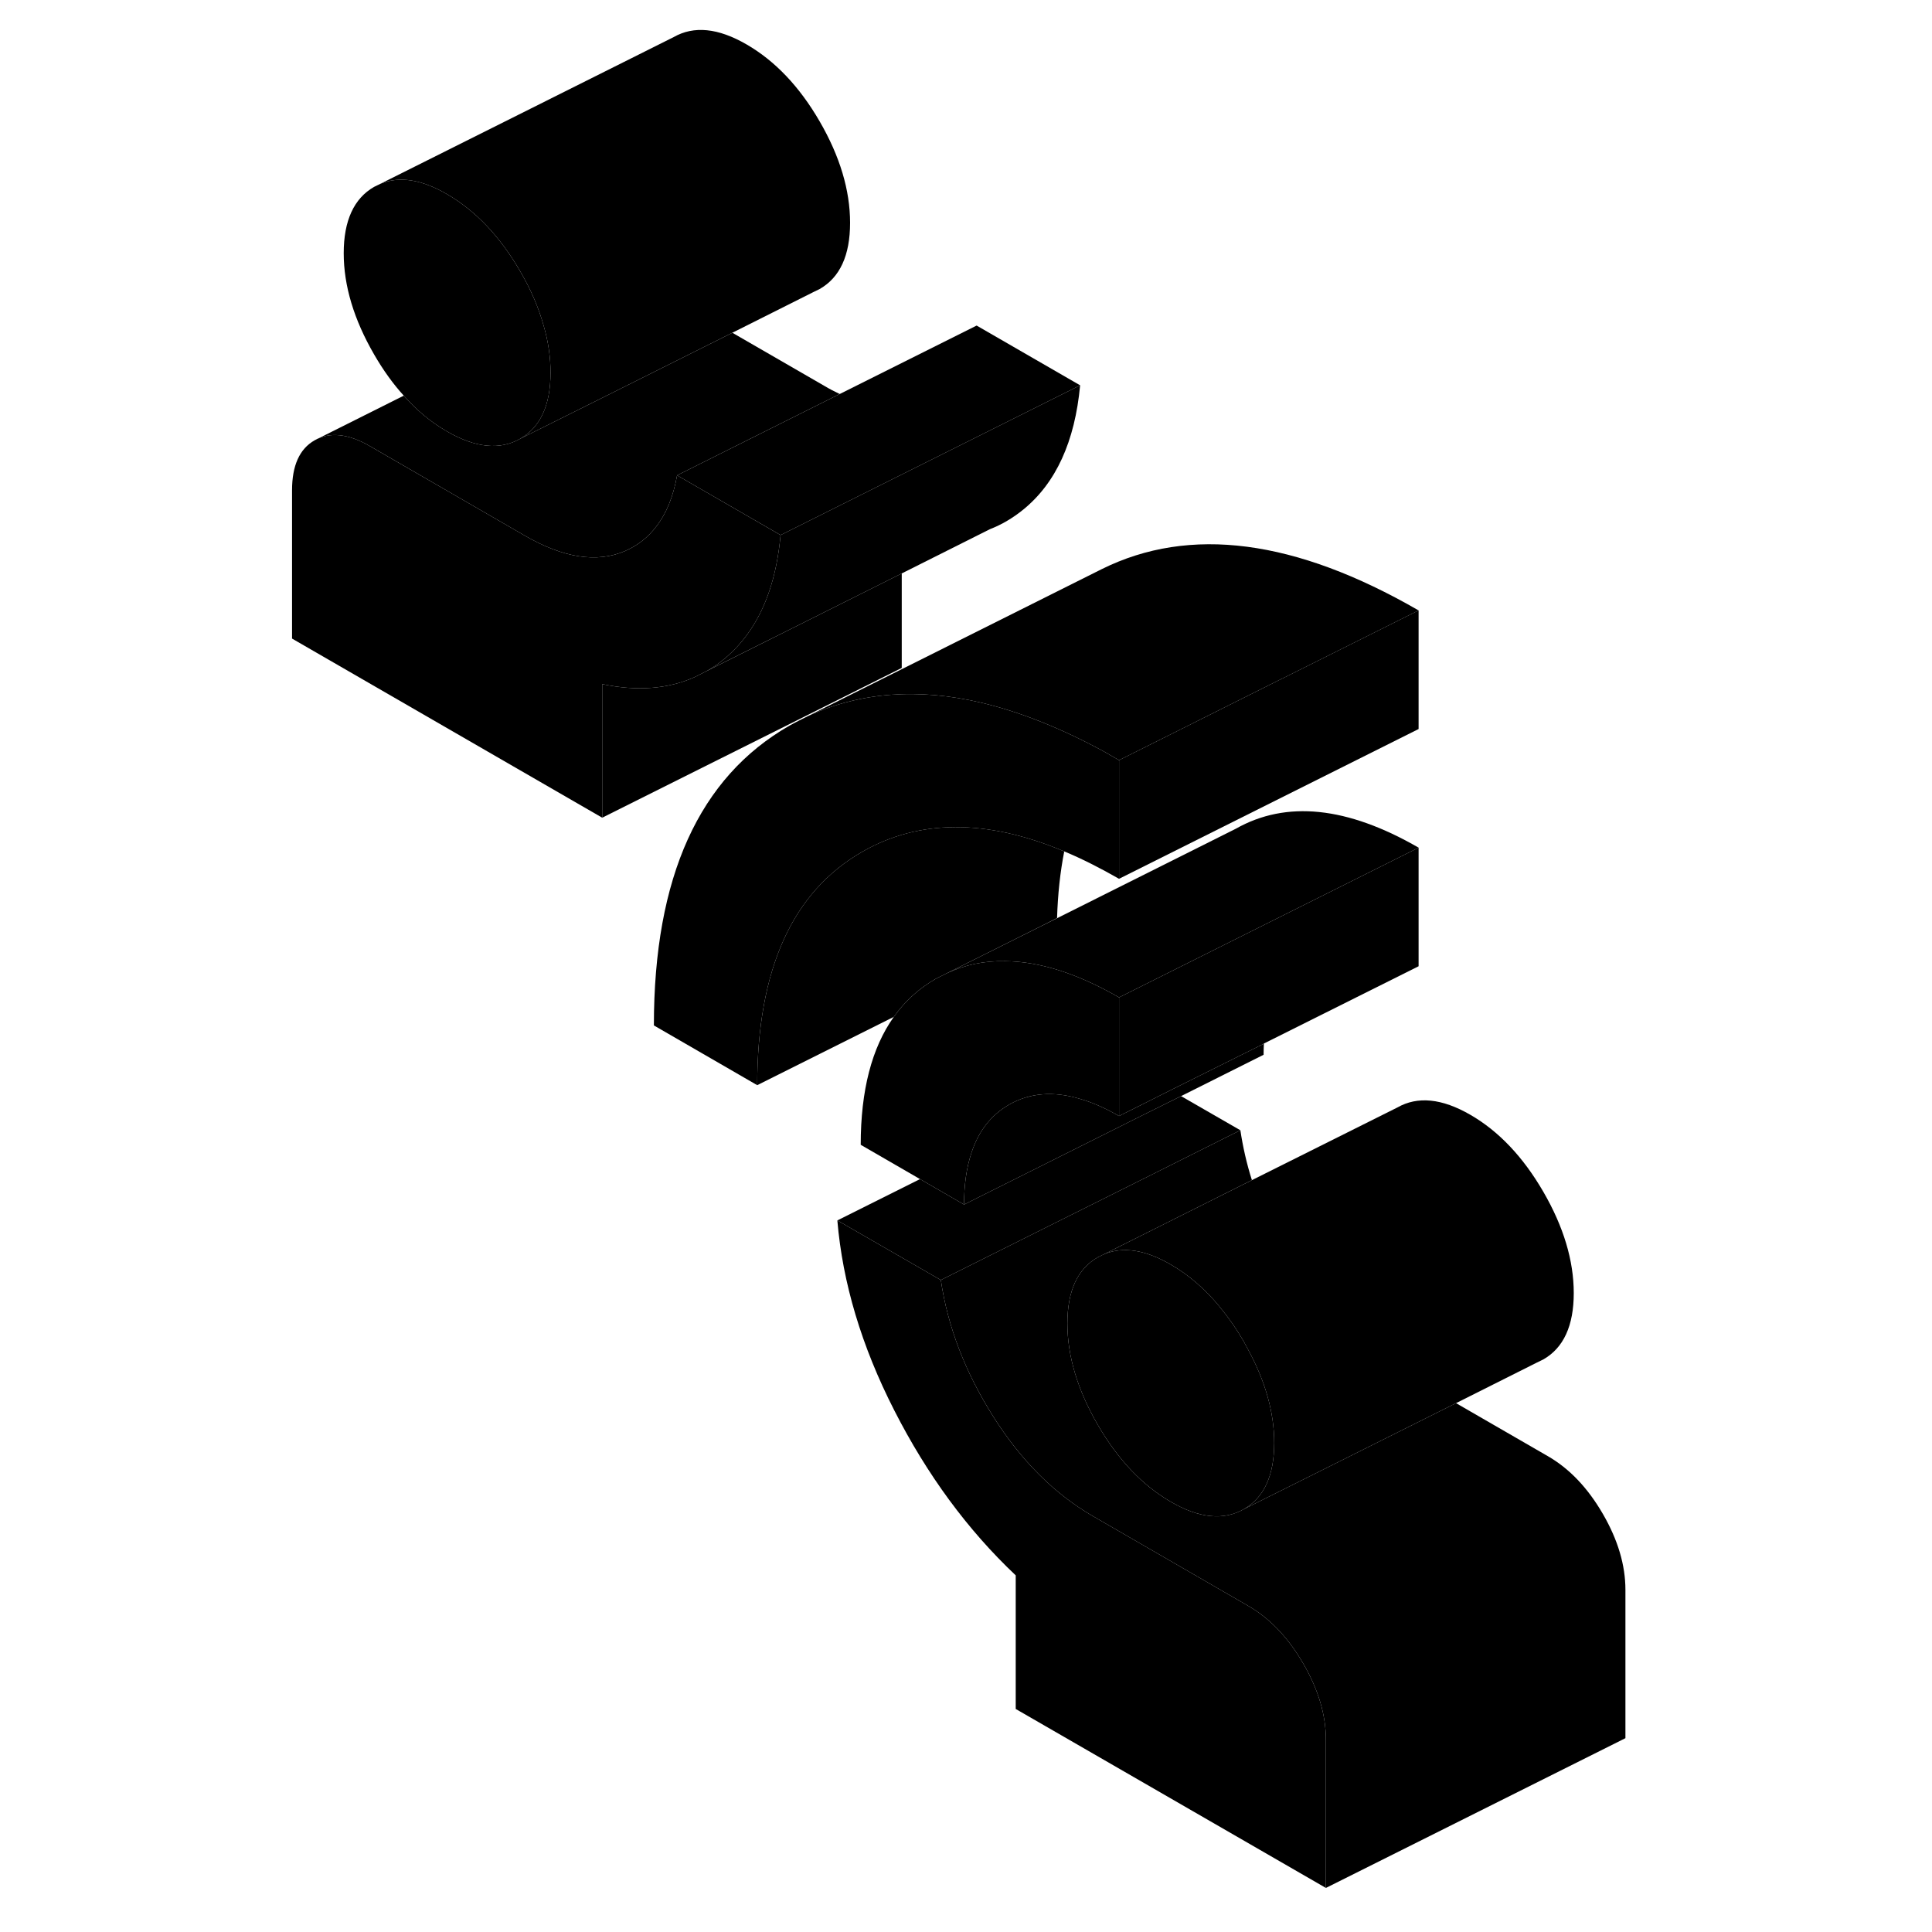 <svg width="24" height="24" viewBox="0 0 94 129" class="pr-icon-iso-duotone-secondary" xmlns="http://www.w3.org/2000/svg" stroke-width="1px" stroke-linecap="round" stroke-linejoin="round">
    <path d="M69.52 111.078C68.51 109.338 67.29 108.058 65.85 107.228L55.5 101.248C52.91 99.758 50.68 97.528 48.81 94.568C46.94 91.608 45.78 88.578 45.32 85.468L38.41 81.487C38.76 85.647 40.02 89.878 42.21 94.168C44.4 98.468 47.1 102.148 50.32 105.188V114.108L71.03 126.058V116.158C71.03 114.508 70.53 112.818 69.52 111.078Z" class="pr-icon-iso-duotone-primary-stroke" stroke-linejoin="round"/>
    <path d="M57.22 50.758V58.678C55.96 57.958 54.74 57.338 53.56 56.848C50.96 55.758 48.53 55.218 46.28 55.228C44.05 55.238 41.99 55.778 40.1 56.858C35.41 59.528 33.06 64.728 33.06 72.457L26.16 68.468C26.16 58.568 29.18 51.898 35.22 48.448C35.44 48.328 35.66 48.208 35.88 48.098L36.48 47.798C39.94 46.218 43.79 45.918 48.06 46.928C50.66 47.548 53.41 48.648 56.3 50.228C56.6 50.408 56.91 50.578 57.22 50.758Z" class="pr-icon-iso-duotone-primary-stroke" stroke-linejoin="round"/>
    <path d="M53.56 56.847C53.29 58.217 53.13 59.697 53.08 61.297L52 61.847L45.71 64.987L45.01 65.337C43.87 65.987 42.93 66.837 42.18 67.897L33.06 72.457C33.06 64.727 35.41 59.527 40.1 56.857C41.99 55.777 44.05 55.237 46.28 55.227C48.53 55.217 50.96 55.757 53.56 56.847Z" class="pr-icon-iso-duotone-primary-stroke" stroke-linejoin="round"/>
    <path d="M77.22 40.758L68.08 45.328H68.07L57.22 50.758C56.91 50.578 56.6 50.408 56.3 50.228C53.41 48.648 50.66 47.548 48.06 46.928C43.79 45.918 39.94 46.218 36.48 47.798L55.87 38.098L56.07 37.998C61.94 35.088 68.99 36.008 77.22 40.758Z" class="pr-icon-iso-duotone-primary-stroke" stroke-linejoin="round"/>
    <path d="M77.22 56.598L57.22 66.598C54.46 65.008 51.92 64.198 49.63 64.178H49.62C48.22 64.148 46.93 64.418 45.71 64.988L52 61.848L53.08 61.308L65.01 55.338C68.38 53.428 72.45 53.848 77.22 56.598Z" class="pr-icon-iso-duotone-primary-stroke" stroke-linejoin="round"/>
    <path d="M66.89 69.688C66.88 69.927 66.87 70.177 66.87 70.427L61.36 73.188L58.82 74.448L46.87 80.427C46.87 79.127 47.03 77.987 47.35 77.017C47.82 75.537 48.67 74.448 49.89 73.748C51.27 72.968 52.85 72.838 54.63 73.377C55.45 73.608 56.31 73.998 57.22 74.517L58.7 73.778L60.67 72.787L66.19 70.037L66.89 69.688Z" class="pr-icon-iso-duotone-primary-stroke" stroke-linejoin="round"/>
    <path d="M67.58 96.338C67.58 98.517 66.9 99.998 65.55 100.768C64.2 101.538 62.57 101.378 60.68 100.278C58.78 99.177 57.15 97.468 55.8 95.138C54.45 92.808 53.77 90.547 53.77 88.368C53.77 86.188 54.45 84.718 55.8 83.948L56.23 83.737C57.49 83.218 58.98 83.448 60.68 84.438C61.86 85.118 62.94 86.047 63.91 87.218C63.92 87.237 63.94 87.257 63.95 87.278C64.53 87.968 65.06 88.728 65.55 89.578C65.63 89.718 65.71 89.868 65.78 90.007C66.98 92.188 67.58 94.297 67.58 96.338Z" class="pr-icon-iso-duotone-primary-stroke" stroke-linejoin="round"/>
    <path d="M87.58 86.338C87.58 88.518 86.9 89.998 85.55 90.768L85.12 90.978L79.72 93.688L70.32 98.388L65.55 100.768C66.9 99.998 67.58 98.518 67.58 96.338C67.58 94.298 66.98 92.188 65.78 90.008C65.71 89.868 65.63 89.718 65.55 89.578C65.06 88.728 64.53 87.968 63.95 87.278C63.94 87.258 63.92 87.238 63.91 87.218C62.94 86.048 61.86 85.118 60.68 84.438C58.98 83.448 57.49 83.218 56.23 83.738L60.92 81.388L66.09 78.798L75.8 73.948C77.15 73.178 78.78 73.338 80.68 74.438C82.57 75.528 84.2 77.248 85.55 79.578C86.9 81.908 87.58 84.168 87.58 86.338Z" class="pr-icon-iso-duotone-primary-stroke" stroke-linejoin="round"/>
    <path d="M91.03 106.158V116.058L71.03 126.058V116.158C71.03 114.508 70.53 112.818 69.52 111.078C68.51 109.338 67.29 108.058 65.85 107.228L55.5 101.248C52.91 99.757 50.68 97.528 48.81 94.567C46.94 91.608 45.78 88.578 45.32 85.468L59.77 78.248L65.32 75.468C65.49 76.588 65.74 77.698 66.09 78.797L60.92 81.388L56.23 83.737L55.8 83.948C54.45 84.718 53.77 86.188 53.77 88.368C53.77 90.547 54.45 92.808 55.8 95.138C57.15 97.468 58.78 99.177 60.68 100.278C62.57 101.378 64.2 101.538 65.55 100.768L70.32 98.388L79.72 93.688L85.85 97.228C87.29 98.058 88.51 99.338 89.52 101.078C90.53 102.818 91.03 104.508 91.03 106.158Z" class="pr-icon-iso-duotone-primary-stroke" stroke-linejoin="round"/>
    <path d="M42.71 38.288V44.598L39.89 46.008L22.71 54.598V45.678C25.04 46.168 27.1 46.008 28.89 45.208L29.68 44.808L36.86 41.218L42.71 38.288Z" class="pr-icon-iso-duotone-primary-stroke" stroke-linejoin="round"/>
    <path d="M54.62 25.727C54.27 29.488 53 32.258 50.82 34.028C50.13 34.587 49.39 35.028 48.59 35.337L42.71 38.288L36.86 41.218L29.68 44.807C30.08 44.587 30.45 44.328 30.82 44.028C32.19 42.907 33.21 41.398 33.86 39.487C34.24 38.367 34.49 37.117 34.62 35.727L54.62 25.727Z" class="pr-icon-iso-duotone-primary-stroke" stroke-linejoin="round"/>
    <path d="M34.62 35.728C34.49 37.118 34.24 38.368 33.86 39.488C33.21 41.398 32.19 42.908 30.82 44.028C30.45 44.328 30.08 44.588 29.68 44.808L28.89 45.208C27.1 46.008 25.04 46.168 22.71 45.678V54.598L2 42.638V32.738C2 31.088 2.5 29.968 3.51 29.398C4.51 28.828 5.74 28.948 7.18 29.778L17.53 35.758C20.12 37.258 22.35 37.598 24.22 36.798C25.07 36.428 25.78 35.878 26.33 35.138C27.01 34.268 27.46 33.128 27.71 31.738L34.62 35.728Z" class="pr-icon-iso-duotone-primary-stroke" stroke-linejoin="round"/>
    <path d="M54.62 25.727L34.62 35.727L27.71 31.738L38.57 26.308L47.71 21.738L54.62 25.727Z" class="pr-icon-iso-duotone-primary-stroke" stroke-linejoin="round"/>
    <path d="M39.26 14.877C39.26 17.057 38.58 18.527 37.23 19.297L36.8 19.507L31.4 22.217L22 26.917L17.23 29.297C18.58 28.527 19.26 27.057 19.26 24.877C19.26 23.847 19.11 22.807 18.8 21.747C18.47 20.557 17.95 19.337 17.23 18.107C15.88 15.777 14.25 14.067 12.35 12.967C10.65 11.977 9.17 11.747 7.91 12.267L27.48 2.477C28.83 1.707 30.45 1.867 32.35 2.967C34.25 4.067 35.88 5.777 37.23 8.107C38.58 10.437 39.26 12.697 39.26 14.877Z" class="pr-icon-iso-duotone-primary-stroke" stroke-linejoin="round"/>
    <path d="M19.26 24.878C19.26 27.058 18.58 28.527 17.23 29.297C15.88 30.067 14.25 29.907 12.35 28.808C11.3 28.207 10.33 27.407 9.46 26.418C8.74 25.628 8.08 24.707 7.48 23.668C6.13 21.337 5.45 19.078 5.45 16.907C5.45 14.738 6.13 13.248 7.48 12.477L7.91 12.268C9.17 11.748 10.65 11.977 12.35 12.967C14.25 14.068 15.88 15.777 17.23 18.108C17.95 19.337 18.47 20.558 18.8 21.747C19.11 22.808 19.26 23.848 19.26 24.878Z" class="pr-icon-iso-duotone-primary-stroke" stroke-linejoin="round"/>
    <path d="M38.57 26.308L27.71 31.738C27.46 33.127 27.01 34.267 26.33 35.138C25.78 35.877 25.07 36.428 24.22 36.797C22.35 37.597 20.12 37.258 17.53 35.758L7.18 29.777C5.74 28.948 4.51 28.828 3.51 29.398L9.46 26.418C10.33 27.407 11.3 28.207 12.35 28.808C14.25 29.907 15.88 30.067 17.23 29.297L22 26.918L31.4 22.218L37.53 25.758C37.88 25.968 38.23 26.148 38.57 26.308Z" class="pr-icon-iso-duotone-primary-stroke" stroke-linejoin="round"/>
    <path d="M77.22 40.757V48.677L57.22 58.677V50.757L68.07 45.327H68.08L77.22 40.757Z" class="pr-icon-iso-duotone-primary-stroke" stroke-linejoin="round"/>
    <path d="M65.32 75.468L59.77 78.248L45.32 85.468L38.41 81.487L43.93 78.728L46.87 80.427L58.82 74.448L61.36 73.188L65.32 75.468Z" class="pr-icon-iso-duotone-primary-stroke" stroke-linejoin="round"/>
    <path d="M77.22 56.597V64.517L66.89 69.677V69.687L66.19 70.037L60.67 72.787L58.7 73.777L57.22 74.517V66.597L77.22 56.597Z" class="pr-icon-iso-duotone-primary-stroke" stroke-linejoin="round"/>
    <path d="M57.22 66.598V74.518C56.31 73.998 55.45 73.608 54.63 73.378C52.85 72.838 51.27 72.968 49.89 73.748C48.67 74.448 47.82 75.538 47.35 77.018C47.03 77.988 46.87 79.127 46.87 80.427L43.93 78.728L39.97 76.438C39.97 72.808 40.71 69.957 42.18 67.897C42.93 66.838 43.87 65.987 45.01 65.338L45.71 64.988C46.93 64.418 48.22 64.147 49.62 64.177H49.63C51.92 64.198 54.46 65.008 57.22 66.598Z" class="pr-icon-iso-duotone-primary-stroke" stroke-linejoin="round"/>
</svg>